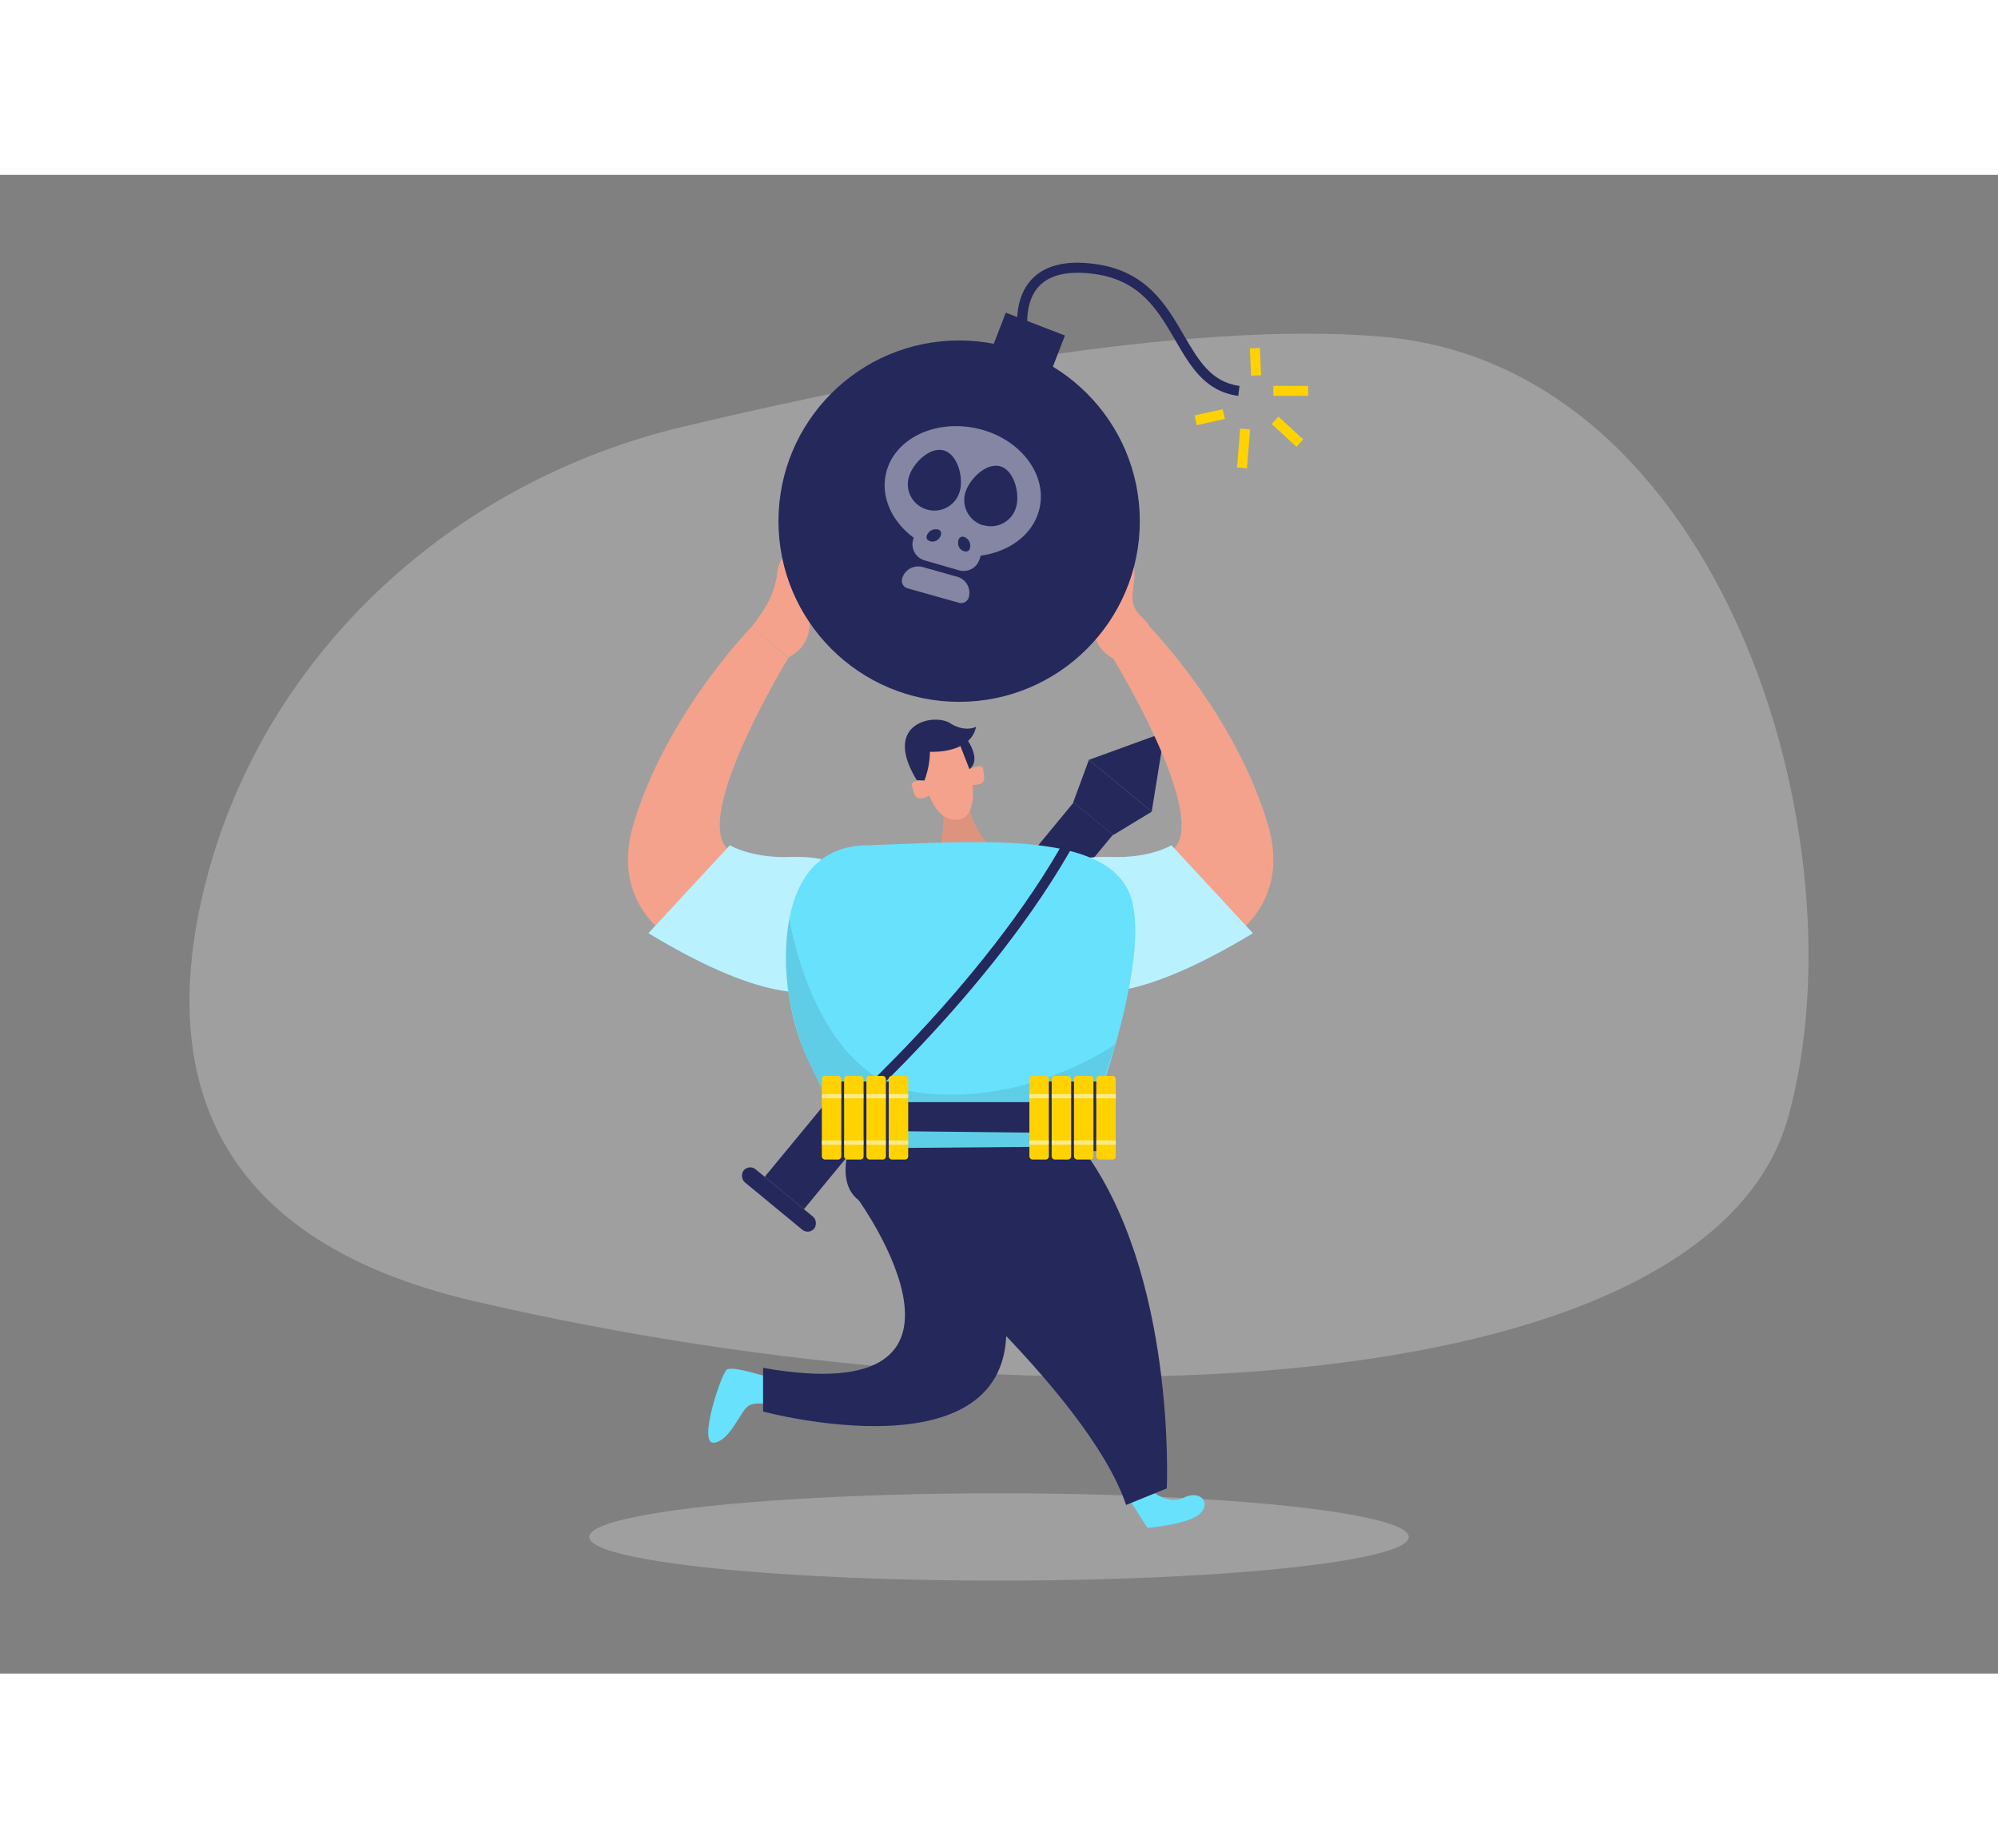 <svg id="Layer_1" data-name="Layer 1" xmlns="http://www.w3.org/2000/svg" viewBox="0 0 400 300" class="styles_logo__3Jd-a" width="200" height="185"><rect x="0" y="0" width="400" height="300" fill="#808080" stroke="none"/><path d="M136.76,50.41c-47.5,11.3-85,47-96,92.87-8.19,34.15-1,69.36,54.09,82.16C214,253.13,342.62,244,358,188.63S344.85,38.27,276.73,32.4C237.94,29.05,179.72,40.19,136.76,50.41Z" fill="#e6e6e6" opacity="0.3"/><path d="M230.57,127.48,218,117.1l12.73-4.63a1.49,1.49,0,0,1,2,1.63Z" fill="#24285b"/><polygon points="230.57 127.48 218 117.1 214.87 125.57 222.85 132.16 230.57 127.48" fill="#24285b"/><rect x="182.85" y="117.75" width="10.18" height="97.17" transform="translate(148.86 -81.58) rotate(39.53)" fill="#24285b"/><rect x="146.79" y="203.42" width="18.29" height="3.38" rx="1.69" transform="translate(166.22 -52.34) rotate(39.53)" fill="#24285b"/><path d="M154.63,240.82c-.73,0-8-2.56-9.14-1.65s-5.84,15-2.55,14.62,5.29-6.41,6.94-7.41,5.48,0,5.48,0Z" fill="#68e1fd"/><ellipse cx="200" cy="272.66" rx="82.04" ry="8.74" fill="#e6e6e6" opacity="0.3"/><path d="M231.08,263.81s3,2.43,6,.95,5.4.81,3.3,3.09-10.65,3-10.65,3l-3.3-5.16Z" fill="#68e1fd"/><path d="M171.91,189.66s-5.91,11.1,0,15.59,45.88,38.29,53.54,61l8.14-3.31s2-43.12-17.15-68.41Z" fill="#24285b"/><path d="M171.91,205.25s30.49,42.3-19.14,33.56v8.74s50.07,13.47,48.67-17.48S171.91,205.25,171.91,205.25Z" fill="#24285b"/><path d="M188.92,125.36s.26,8.91-1.53,11.27l11.33-1.9s-4.29-3-5.23-10.73Z" fill="#f4a28c"/><path d="M188.92,125.36s.26,8.91-1.53,11.27l11.33-1.9s-4.29-3-5.23-10.73Z" opacity="0.09"/><path d="M184.59,118.83s1.35,10.52,6.94,10.26,2.27-12,2.27-12-.68-5.92-4-6S182.2,111.54,184.59,118.83Z" fill="#f4a28c"/><path d="M185.07,121.23s-3-.21-2.49,1.19.45,3.42,3.46,1.83Z" fill="#f4a28c"/><path d="M194.08,119s2.61-1.43,2.76,0,1,3.3-2.4,3.1Z" fill="#f4a28c"/><path d="M144.93,158.18s-24.71-6.16-18.08-28.29,23.68-39.48,23.68-39.48l7.29,6.31s-18.37,30.06-12.61,37.67,22.18-.65,26.45,9.94S172.34,167.38,144.93,158.18Z" fill="#f4a28c"/><path d="M150.53,90.41c2.54-3.35,4.29-5.88,5-10.18a8.36,8.36,0,0,1,.77-3,2.19,2.19,0,0,1,2.61-1.09,3,3,0,0,1,1.28,1.64,25.69,25.69,0,0,1,2,11c-.14,3.85-1,5.92-4.38,7.87Z" fill="#f4a28c"/><path d="M129.82,151.8l16.3-17.6s4.23,2.64,12.21,2.35,13.77,2.18,15.33,9.66S173.18,178,129.82,151.8Z" fill="#68e1fd"/><path d="M129.82,151.8l16.3-17.6s4.23,2.64,12.21,2.35,13.77,2.18,15.33,9.66S173.18,178,129.82,151.8Z" fill="#fff" opacity="0.54"/><path d="M235.72,158.18s24.7-6.16,18.07-28.29-23.68-39.48-23.68-39.48l-7.29,6.31s18.37,30.06,12.62,37.67-22.18-.65-26.46,9.94S208.3,167.38,235.72,158.18Z" fill="#f4a28c"/><path d="M228.79,94.69c.89-1,1.79-2.26,1.56-3.59-.27-1.6-2-2.48-2.86-3.85-2-3.09.71-6.6-.88-9.66a1.84,1.84,0,0,0-1.06-1c-1.05-.28-1.87.89-2.34,1.87l-1.92,4a24.63,24.63,0,0,0-2.2,5.89,7.64,7.64,0,0,0,1,6c1.24,1.74,3.3,3.26,5.55,2.86C227.09,97,227.91,95.7,228.79,94.69Z" fill="#f4a28c"/><path d="M250.83,151.8l-16.31-17.6s-4.22,2.64-12.2,2.35-13.78,2.18-15.34,9.66S207.47,178,250.83,151.8Z" fill="#68e1fd"/><path d="M250.83,151.8l-16.31-17.6s-4.22,2.64-12.2,2.35-13.78,2.18-15.34,9.66S207.47,178,250.83,151.8Z" fill="#fff" opacity="0.54"/><path d="M162.48,178.74a49.87,49.87,0,0,1-5.11-20.35c0-.54,0-1.08,0-1.62,0-9.81,2.72-22.15,15.87-22.56,21.91-.67,49.45-3.38,53.35,11s-10.13,49.29-10.13,49.29l-46.16.37Z" fill="#68e1fd"/><path d="M185.07,121.23a16.7,16.7,0,0,0,1.1-5.75s8.1.52,9.24-5c0,0-2.18,1.22-5.24-.74s-13.7-.13-6.63,11.43Z" fill="#24285b"/><path d="M193.8,113.33s2.68,3.81.28,5.64L192,113.63Z" fill="#24285b"/><path d="M158.05,148.92s4.84,32.35,26.49,34.87S223.32,174,223.32,174l-6.88,20.53-46.16.37-8.45-17.53S155.09,163,158.05,148.92Z" opacity="0.09"/><path d="M188.28,93.61s5.64-5,8.48-1-.92,6.52-5.84,6.78S188.28,93.61,188.28,93.61Z" fill="#f4a28c"/><path d="M188.28,93.61s5.64-5,8.48-1-.92,6.52-5.84,6.78S188.28,93.61,188.28,93.61Z" opacity="0.08"/><circle cx="192.02" cy="69.32" r="36.17" fill="#24285b"/><rect x="198.64" y="29.45" width="12.69" height="12.69" transform="translate(26.71 -71.52) rotate(21.14)" fill="#24285b"/><path d="M247.9,44.24c-6.65-.88-9.55-5.87-12.62-11.16-3.42-5.88-6.95-12-16.2-13.24-5.2-.71-8.94.13-11.13,2.52-3.46,3.79-2,10.34-2,10.41l-1.95.45c-.07-.31-1.72-7.63,2.45-12.2,2.65-2.91,7-4,12.88-3.16,10.22,1.41,14.17,8.21,17.66,14.22,2.94,5.05,5.48,9.42,11.16,10.17Z" fill="#24285b"/><line x1="251.46" y1="40.16" x2="251.23" y2="34.69" fill="none" stroke="#ffd200" stroke-miterlimit="10" stroke-width="2"/><line x1="249.28" y1="50.87" x2="248.65" y2="58.66" fill="none" stroke="#ffd200" stroke-miterlimit="10" stroke-width="2"/><g opacity="0.44"><path d="M208.11,66.77c1.59-6.91-4-14.11-12.5-16s-16.65,2.1-18.23,9c-1.1,4.77,1.22,9.66,5.54,12.87l-.12.41a3.34,3.34,0,0,0,2.31,4.12l6.91,2a3.35,3.35,0,0,0,4.12-2.32l.18-.62C202.17,75.44,206.94,71.89,208.11,66.77ZM187.77,73a1.59,1.59,0,0,1-1.9.18.76.76,0,0,1-.32-.37.78.78,0,0,1-.05-.4A1.88,1.88,0,0,1,187.81,71C188.82,71.32,188.39,72.51,187.77,73ZM185.61,67a5.25,5.25,0,0,1-3.67-6.46c.78-2.78,4.19-6.16,7-5.37s4,5.45,3.19,8.23A5.27,5.27,0,0,1,185.61,67Zm8.53,7.92a1,1,0,0,1-.25.31.83.83,0,0,1-.47.16,1.61,1.61,0,0,1-1.53-1.15c-.24-.77,0-2,1.05-1.78A1.87,1.87,0,0,1,194.14,74.88Zm2.76-4.75a5.26,5.26,0,0,1-3.67-6.46c.78-2.77,4.2-6.15,7-5.37s4,5.46,3.18,8.24A5.26,5.26,0,0,1,196.9,70.13Z" fill="#fff"/><path d="M183.93,79.38h7.18a3.34,3.34,0,0,1,3.34,3.34v0a1.58,1.58,0,0,1-1.58,1.58H182.17a1.58,1.58,0,0,1-1.58-1.58v0A3.34,3.34,0,0,1,183.93,79.38Z" transform="translate(29.16 -47.71) rotate(15.71)" fill="#fff"/></g><line x1="254.92" y1="43.24" x2="261.9" y2="43.24" fill="none" stroke="#ffd200" stroke-miterlimit="10" stroke-width="2"/><line x1="255.27" y1="49.14" x2="260.23" y2="53.7" fill="none" stroke="#ffd200" stroke-miterlimit="10" stroke-width="2"/><line x1="245.01" y1="47.88" x2="239.38" y2="49.14" fill="none" stroke="#ffd200" stroke-miterlimit="10" stroke-width="2"/><path d="M166.07,192.05l-1.3-1.52c.32-.28,32.22-27.74,49.08-58.65l1.75,1C198.56,164.08,166.4,191.77,166.07,192.05Z" fill="#24285b"/><polygon points="165.42 185.62 220.89 185.62 218.78 191.85 165.42 191.29 165.42 185.62" fill="#24285b"/><rect x="208.03" y="181.49" width="13.94" height="13.94" fill="#24285b"/><rect x="206.08" y="180.36" width="3.9" height="16.75" rx="0.62" fill="#ffd200"/><rect x="206.08" y="184.02" width="3.9" height="0.84" fill="#fff" opacity="0.54"/><rect x="206.08" y="193.29" width="3.9" height="0.84" fill="#fff" opacity="0.54"/><rect x="210.54" y="180.36" width="3.9" height="16.75" rx="0.62" fill="#ffd200"/><rect x="210.54" y="184.02" width="3.9" height="0.84" fill="#fff" opacity="0.54"/><rect x="210.54" y="193.29" width="3.9" height="0.84" fill="#fff" opacity="0.54"/><rect x="215.01" y="180.36" width="3.9" height="16.75" rx="0.62" fill="#ffd200"/><rect x="215.01" y="184.02" width="3.9" height="0.84" fill="#fff" opacity="0.54"/><rect x="215.01" y="193.29" width="3.9" height="0.84" fill="#fff" opacity="0.54"/><rect x="219.47" y="180.36" width="3.9" height="16.75" rx="0.62" fill="#ffd200"/><rect x="219.47" y="184.02" width="3.9" height="0.84" fill="#fff" opacity="0.54"/><rect x="219.47" y="193.29" width="3.9" height="0.84" fill="#fff" opacity="0.54"/><rect x="166.48" y="181.49" width="13.94" height="13.94" fill="#24285b"/><rect x="164.53" y="180.36" width="3.9" height="16.75" rx="0.62" fill="#ffd200"/><rect x="164.53" y="184.02" width="3.9" height="0.84" fill="#fff" opacity="0.54"/><rect x="164.53" y="193.29" width="3.9" height="0.84" fill="#fff" opacity="0.54"/><rect x="168.99" y="180.36" width="3.9" height="16.75" rx="0.62" fill="#ffd200"/><rect x="168.99" y="184.02" width="3.9" height="0.84" fill="#fff" opacity="0.54"/><rect x="168.99" y="193.29" width="3.9" height="0.84" fill="#fff" opacity="0.54"/><rect x="173.46" y="180.36" width="3.9" height="16.75" rx="0.62" fill="#ffd200"/><rect x="173.46" y="184.02" width="3.9" height="0.84" fill="#fff" opacity="0.54"/><rect x="173.46" y="193.29" width="3.9" height="0.84" fill="#fff" opacity="0.54"/><rect x="177.92" y="180.36" width="3.9" height="16.75" rx="0.62" fill="#ffd200"/><rect x="177.92" y="184.02" width="3.9" height="0.84" fill="#fff" opacity="0.54"/><rect x="177.92" y="193.29" width="3.9" height="0.84" fill="#fff" opacity="0.54"/></svg>